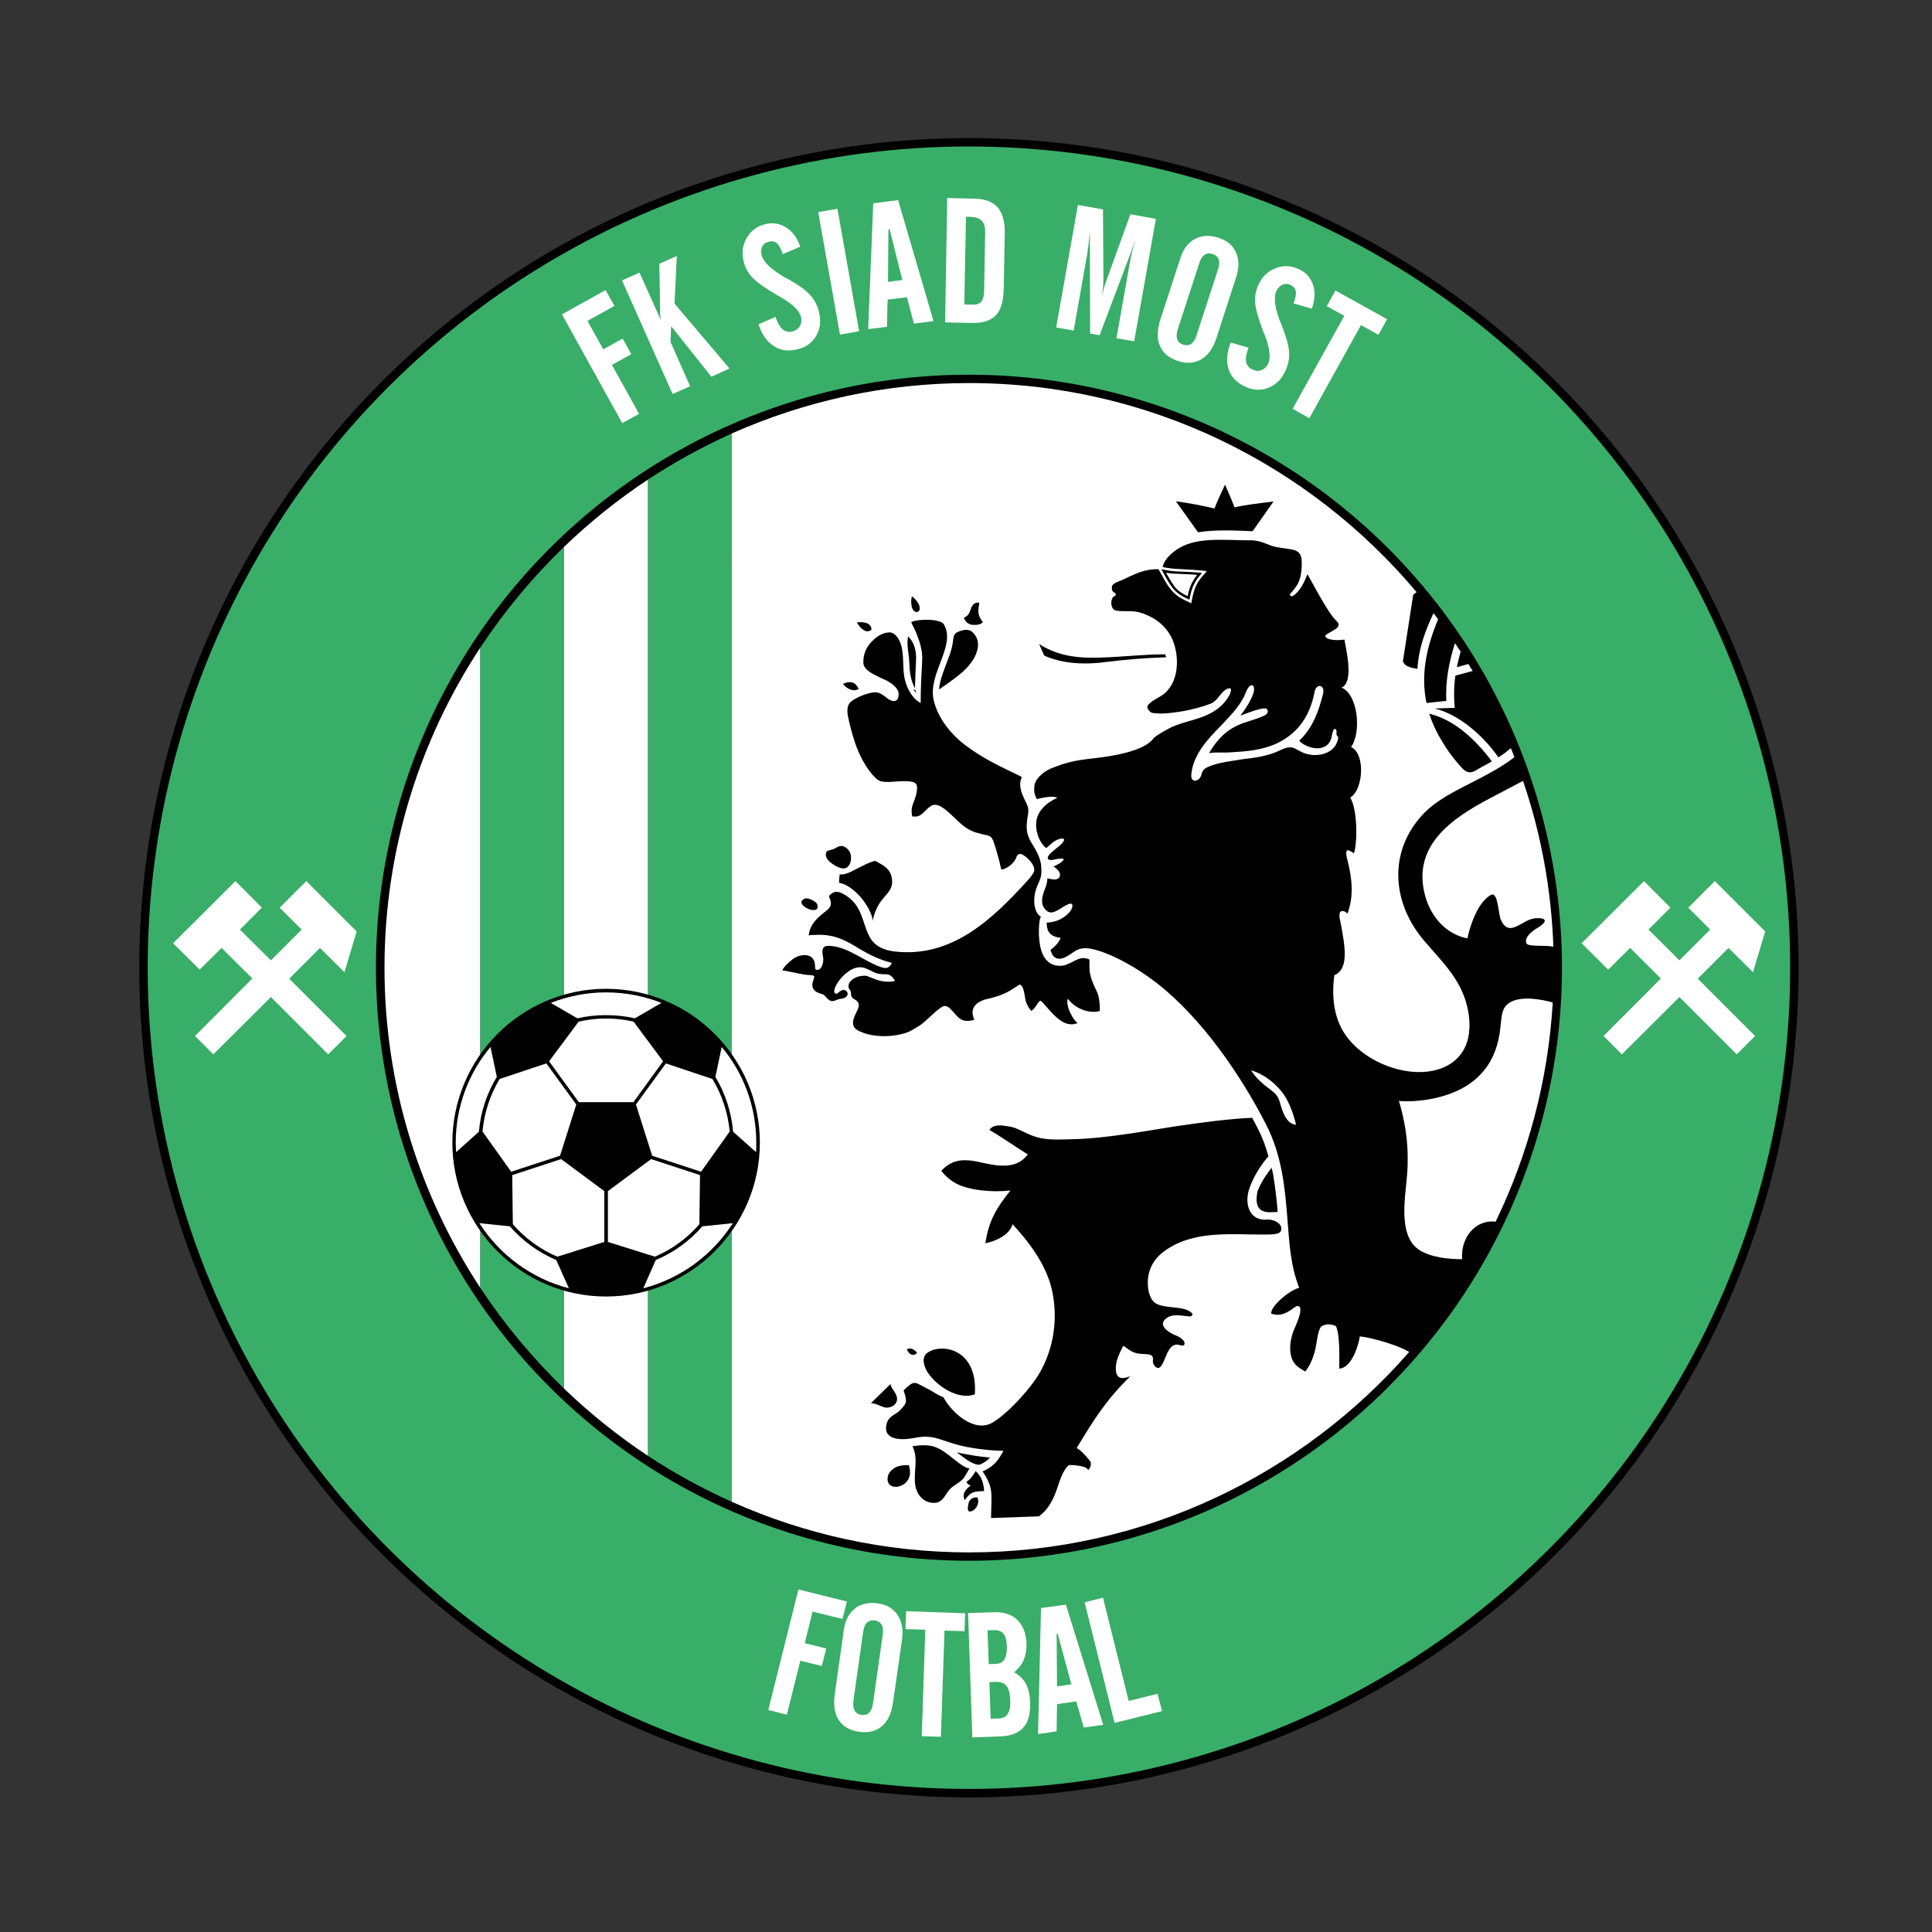 <?xml version="1.0" encoding="iso-8859-1"?>
<!-- Generator: Adobe Illustrator 24.0.1, SVG Export Plug-In . SVG Version: 6.00 Build 0)  -->
<svg version="1.1" id="Layer_1" xmlns="http://www.w3.org/2000/svg" xmlns:xlink="http://www.w3.org/1999/xlink" x="0px" y="0px"
	 viewBox="0 0 660 660" style="enable-background:new 0 0 660 660;" xml:space="preserve">
<rect x="0" y="0" width="660" height="660" fill="#333333" stroke="none"/>
<ellipse transform="matrix(0.707 -0.707 0.707 0.707 -136.791 330.933)" cx="331.076" cy="330.588" rx="283.464" ry="283.464"/>
<ellipse transform="matrix(0.707 -0.707 0.707 0.707 -136.791 330.933)" style="fill:#39AE68;" cx="331.076" cy="330.588" rx="280.584" ry="280.584"/>
<ellipse transform="matrix(0.707 -0.707 0.707 0.707 -136.791 330.933)" cx="331.076" cy="330.588" rx="202.608" ry="202.608"/>
<path style="fill:#39AE68;" d="M192.692,474.372c-10.728-10.368-20.376-21.96-28.656-34.488V221.292
	c8.28-12.528,17.928-24.12,28.656-34.488V474.372z"/>
<path style="fill:#39AE68;" d="M250.004,513.036c-10.008-4.464-19.584-9.72-28.656-15.696V163.836
	c9.072-5.976,18.648-11.232,28.656-15.768V513.036z"/>
<path style="fill:#FFFFFF;" d="M164.036,439.884c-20.664-31.464-32.688-69.048-32.688-109.296
	c0-40.248,12.024-77.832,32.688-109.296V439.884z"/>
<path style="fill:#FFFFFF;" d="M221.348,497.34c-10.224-6.768-19.8-14.472-28.656-22.968V186.804
	c8.856-8.496,18.432-16.2,28.656-22.968V497.34z"/>
<path style="fill:#FFFFFF;" d="M331.076,130.86c61.2,0,116.208,27.792,152.856,71.424l-1.152,0.864l-3.528,22.752
	c0.72,1.944,2.952,2.232,4.968,2.592c0.432-7.344,2.736-13.032,5.472-19.008c0.576,0.72,1.08,1.368,1.584,2.088
	c-4.032,9.648-5.976,19.008-3.96,28.584l6.768-0.72c-0.36-6.696,0.936-13.32,2.952-19.728c0.648,1.008,1.296,1.944,1.944,2.88
	c-0.504,1.8-0.936,3.528-1.296,5.328l3.96-1.08c0.432,0.792,0.936,1.584,1.44,2.376l-5.904,1.584
	c-0.504,3.672-0.576,7.272-0.216,11.016l-6.84,0.216c8.28,2.016,16.704,9.36,21.744,16.704c1.512-0.936,2.952-2.016,4.248-3.168
	c0.432,1.008,0.864,2.088,1.224,3.096c-4.536,3.6-11.016,6.84-16.056,9.432c-6.48,3.312-12.24,6.336-16.632,11.736
	c-10.368,12.6-8.712,29.16,1.872,41.544c6.552,7.704,13.176,13.68,15.048,24.192c2.448,14.04-5.904,20.376-16.056,20.664
	c-10.08,0.288-22.032-5.544-27-14.472c-2.808-5.04-3.672-11.592-2.664-18.648c5.184-2.088,3.456-10.368,2.304-16.992
	c-0.216-1.296-1.512-5.184,0.648-4.896c0.576,0.072,0.72,0.216,1.512,0.864c2.232-5.976,1.584-12.024,0-18.216
	c-0.72-2.808-0.432-3.528,0.288-3.384c0.648,0.072,1.728,0.936,1.944,1.008c1.296-4.248,1.08-15.408-1.296-19.008
	c4.536-2.736,5.256-15.048,0.288-17.28c3.672-5.184,2.304-18.072-3.24-20.304c4.608-2.088,1.152-14.256,1.008-16.416
	c-2.52,0.432-6.48,0.144-6.552-1.224c0-0.432,1.224-1.008,2.448-1.728c3.672-2.088,1.8-2.736,0.144-4.752
	c-3.24-4.176-8.64-14.76-8.712-14.616c-1.152,2.952-2.376,5.328-4.32,6.984c-0.864,0.72-1.368,0.72-1.728-0.072
	c2.304-2.736,4.176-4.32,4.104-11.016c-0.072-5.04-3.312-4.104-8.712-5.184c-2.952-0.576-5.04-2.376-9.072-2.304
	c-6.984,0.072-16.416-1.152-22.896,2.016c-3.096,1.512-6.192,4.176-6.84,7.128c1.728,0.36,3.456,0.576,5.256,0.648
	c3.313,0.143,6.552,0.36,9.864,0.72c-0.864,1.008-1.728,1.944-2.52,3.024c-1.728,2.376-2.304,5.112-2.808,7.992
	c-1.368-0.72-2.88-1.296-4.176-2.16c-2.88-1.872-4.464-4.824-6.048-7.776c-0.36-0.576-0.648-1.152-1.008-1.728
	c-5.256,0-8.064,1.728-12.456,3.744c-1.656,0.648-3.456,1.224-3.456,2.448c0,0.576,0,1.296,0.648,1.656
	c0.576,0.288,1.152,1.008,0.216,1.368c-1.44,0.576-1.512,4.464,0.504,4.896c2.808,0.576,5.4-0.216,8.568,0.792
	c5.616,1.8,9.072,5.184,10.8,9.216c2.52,5.976,2.232,14.976-3.528,18.936c-1.224,0.864-2.808,1.44-4.392,2.88
	c-0.864,0.72-1.079,1.656,0.36,2.808c0.792,0.648,2.088,0.432,3.384,0.576c1.224,0.072,5.4-0.288,9.504-1.152
	c4.032-0.864,7.92-2.16,8.568-2.664c2.16-1.584,3.024-4.176,5.184-4.752c1.441-0.432,0.936,1.44-0.072,3.024
	c-2.016,3.24-5.184,5.328-8.64,6.624c-3.24,1.224-6.408,1.8-10.152,3.312c-0.936,0.36-6.408,3.312-6.912,4.32
	c-3.24,4.176-14.04,5.904-20.016,6.552c-6.552,0.72-9.288,1.296-14.904,3.528c-2.88,1.296-5.688,3.888-5.616,6.48
	c-0.144,1.296,0.144,2.736,0.936,3.96c0.864-0.288,5.544-1.368,6.912-0.432c-3.528,1.584-6.984,4.464-7.2,8.64
	c-0.216,3.6,1.512,7.056,3.384,8.496c0.936-0.432,2.304-2.592,4.896-3.168c1.944-0.36,1.224,0.864,0.504,1.656
	c-1.296,1.296-3.24,2.52-4.392,3.888c-0.936,1.296-0.288,1.8,1.008,1.728c0.504-0.072,6.408-1.584,2.88,0.936
	c-0.792,0.576-1.872,1.08-2.376,1.224c0.576,0.432,2.232,1.584,2.232,2.736c0,1.08-0.504,1.44-1.152,1.656
	c-1.08,0.288-2.592-0.216-3.168-0.288c0,0.792-0.144,1.728-0.432,2.592c-0.864,2.304-2.808,6.264,0.432,8.64
	c2.016,1.44,4.752-1.368,6.768-2.232c2.448-1.224,2.016,1.008,1.008,2.304c-1.944,2.304-4.608,3.672-7.992,3.816
	c0,2.016,0.36,4.752,4.752,5.184c-0.144,0.432-0.36,0.864-0.576,1.224c-0.648,1.008-1.872,2.232-2.88,2.88
	c0.648,2.664,2.304,3.816,5.04,2.52c3.528-1.728,4.248-4.32,10.872-2.376c6.048,1.8,13.608,5.976,20.232,11.088
	c15.408,11.952,28.728,31.32,37.44,48.312c5.616,10.944,6.552,22.104,7.416,33.192c0.648,8.136,1.008,15.048,3.96,22.752
	c-2.88,0.504-9.792,6.12-9.576,8.784c2.376,0.864,4.248,0.216,5.76-0.648c1.656-0.864,2.592-2.016,3.312-1.944
	c2.592,0.144-1.08,7.56-1.44,8.496c-1.08,2.952-1.584,6.264-0.648,9.216c0.792,2.304,2.304,3.312,4.68,4.68
	c1.944-2.52,3.168-5.832,3.672-8.928c0.432-2.448,0.792-5.472,1.8-6.48c1.584-1.008,3.312-0.864,4.968-0.144
	c1.512,2.88,1.152,12.168,1.152,14.544c4.896-0.288,7.056-10.224,6.984-10.944c0.576-0.288,11.376,2.016,16.92,5.256
	c-36.648,41.904-90.504,68.472-150.336,68.472c-28.8,0-56.232-6.192-81.072-17.28V148.068
	C274.844,137.052,302.276,130.86,331.076,130.86z"/>
<polygon style="fill:#FFFFFF;" points="212.564,144.54 191.972,107.388 206.876,99.108 209.9,104.508 200.684,109.62 
	206.084,119.34 212.708,115.668 215.66,120.996 209.036,124.668 218.324,141.372 "/>
<path style="fill:#FFFFFF;" d="M229.772,134.604l-17.28-38.808l5.976-2.664l7.344,16.344c-0.144-0.72-0.216-1.296-0.288-1.8
	c0-0.432-0.072-0.792,0-1.08l-0.288-16.488l5.976-2.664l-0.792,16.272l18.792,22.176l-6.192,2.808l-13.752-17.28l-0.216,5.4
	l6.696,15.12L229.772,134.604z"/>
<path style="fill:#FFFFFF;" d="M259.148,110.772l5.76-2.52c0.72,2.016,1.512,3.456,2.448,4.248c0.936,0.792,2.088,1.08,3.456,0.72
	c1.152-0.36,1.944-0.936,2.448-1.872c0.576-0.936,0.648-1.944,0.36-3.168c-0.576-2.16-3.024-4.464-7.344-6.912l-0.792-0.432
	c-4.176-2.448-6.984-4.464-8.424-5.976c-1.44-1.512-2.448-3.312-2.952-5.328c-0.792-2.88-0.504-5.544,0.864-8.064
	c1.368-2.448,3.456-4.104,6.192-4.824c2.664-0.72,5.112-0.36,7.272,1.008c2.232,1.368,3.888,3.528,4.968,6.624l-5.976,2.52
	c-0.648-1.8-1.296-3.024-2.016-3.672c-0.792-0.648-1.728-0.864-2.808-0.504c-1.08,0.216-1.8,0.792-2.232,1.656
	c-0.432,0.864-0.432,1.872-0.144,3.024c0.648,2.376,3.456,4.968,8.424,7.776l0.504,0.216c3.672,2.088,6.192,3.888,7.56,5.472
	c1.44,1.512,2.448,3.456,3.024,5.616c0.792,3.024,0.504,5.76-0.792,8.136c-1.368,2.448-3.456,4.032-6.264,4.752
	c-3.168,0.864-5.904,0.504-8.28-1.008C261.956,116.748,260.228,114.228,259.148,110.772z"/>
<polygon style="fill:#FFFFFF;" points="286.94,114.3 279.524,72.468 286.076,71.316 293.492,113.148 "/>
<path style="fill:#FFFFFF;" d="M296.588,112.428l1.728-42.984l8.496-1.08l12.096,41.328l-6.696,0.864l-2.376-9l-6.624,0.792
	l-0.216,9.288L296.588,112.428L296.588,112.428z M303.356,96.3l4.896-0.648l-4.32-17.28H303.5L303.356,96.3z"/>
<path style="fill:#FFFFFF;" d="M329.42,104.004l3.24,0.072c1.152,0,2.016-0.36,2.592-1.08c0.576-0.72,0.864-1.8,0.936-3.312
	l0.36-20.448c0-1.8-0.36-3.024-1.224-3.888c-0.792-0.792-2.16-1.224-3.96-1.296h-1.368L329.42,104.004L329.42,104.004z
	 M322.868,110.124l0.72-42.48l9.216,0.216c3.6,0.072,6.264,1.008,7.992,2.952c1.656,1.944,2.52,4.896,2.448,8.856l-0.36,19.008
	c-0.072,4.104-0.936,7.128-2.592,8.928c-1.728,1.872-4.32,2.736-7.92,2.736L322.868,110.124z"/>
<path style="fill:#FFFFFF;" d="M360.812,111.852l7.416-41.832l8.568,1.512l0.144,23.904c0,1.008-0.072,2.016-0.144,3.096
	c-0.144,1.08-0.288,2.16-0.504,3.312c0.216-0.936,0.432-1.944,0.72-2.952c0.288-1.008,0.576-2.088,1.008-3.168l8.136-22.536
	l8.712,1.584l-7.416,41.832l-6.048-1.08l4.68-26.424c0.144-0.792,0.36-1.728,0.648-3.024c0.36-1.224,0.72-2.664,1.152-4.176
	c-0.216,0.504-0.504,1.296-0.792,2.232c-0.648,1.8-1.08,3.024-1.296,3.528l-10.152,26.856l-3.24-0.576l-0.072-28.728
	c-0.072-1.152,0-2.376,0-3.744c0-1.368,0-2.16,0-2.304c-0.144,1.44-0.288,2.808-0.432,4.032c-0.144,1.296-0.288,2.376-0.432,3.312
	l-4.68,26.424L360.812,111.852z"/>
<path style="fill:#FFFFFF;" d="M408.764,114.516l7.344-22.536c0.432-1.368,0.504-2.52,0.216-3.384
	c-0.36-0.864-1.008-1.512-2.088-1.8c-1.008-0.36-1.944-0.288-2.736,0.216c-0.792,0.576-1.368,1.512-1.8,2.88l-7.344,22.536
	c-0.432,1.44-0.504,2.592-0.216,3.456c0.288,0.864,1.008,1.512,2.088,1.872c1.008,0.288,1.944,0.216,2.736-0.288
	C407.684,116.892,408.332,115.956,408.764,114.516L408.764,114.516z M403.22,88.236c1.008-3.168,2.664-5.4,5.04-6.624
	c2.304-1.224,4.968-1.368,8.064-0.36c2.88,0.936,4.824,2.592,5.904,4.968c1.08,2.448,1.152,5.184,0.072,8.424l-6.696,20.664
	c-1.152,3.6-2.88,6.048-5.184,7.416c-2.304,1.368-4.968,1.584-8.064,0.576c-3.096-1.008-5.112-2.736-6.12-5.184
	c-1.079-2.448-0.936-5.472,0.216-9.144L403.22,88.236z"/>
<path style="fill:#FFFFFF;" d="M420.428,117.036l6.12,1.728c-0.792,2.016-1.08,3.6-0.864,4.824c0.216,1.224,1.008,2.16,2.232,2.664
	c1.08,0.504,2.16,0.576,3.096,0.144c1.008-0.36,1.728-1.152,2.232-2.232c0.936-2.016,0.504-5.4-1.296-10.008l-0.36-0.792
	c-1.728-4.536-2.664-7.92-2.808-10.008c-0.144-2.088,0.216-4.032,1.08-5.976c1.224-2.736,3.096-4.608,5.76-5.688
	c2.592-1.08,5.256-1.008,7.848,0.144c2.52,1.08,4.176,2.88,5.04,5.328c0.864,2.448,0.72,5.184-0.36,8.28l-6.264-1.8
	c0.72-1.8,0.936-3.168,0.792-4.176c-0.216-0.936-0.792-1.656-1.872-2.16c-0.936-0.432-1.872-0.432-2.736,0
	c-0.864,0.36-1.584,1.08-2.088,2.232c-1.008,2.232-0.432,5.976,1.728,11.304l0.216,0.504c1.512,3.888,2.376,6.912,2.448,9
	c0.144,2.088-0.288,4.176-1.224,6.264c-1.296,2.88-3.168,4.753-5.76,5.832c-2.52,1.008-5.184,0.936-7.848-0.288
	c-2.952-1.296-4.896-3.313-5.832-5.976C418.844,123.516,419.06,120.492,420.428,117.036z"/>
<polygon style="fill:#FFFFFF;" points="453.26,104.58 456.212,99.252 473.852,109.044 470.9,114.372 464.924,111.06 
	447.284,142.884 441.596,139.644 459.236,107.892 "/>
<polygon style="fill:#FFFFFF;" points="262.46,584.172 272.756,542.988 289.316,547.092 287.804,553.068 277.58,550.548 
	274.916,561.348 282.26,563.148 280.748,569.124 273.404,567.324 268.796,585.756 "/>
<path style="fill:#FFFFFF;" d="M298.244,581.868l3.312-23.472c0.216-1.44,0.072-2.592-0.36-3.384
	c-0.504-0.792-1.224-1.296-2.376-1.44c-1.08-0.144-1.944,0.144-2.664,0.72c-0.648,0.648-1.08,1.728-1.296,3.168l-3.312,23.472
	c-0.144,1.512-0.072,2.592,0.432,3.456c0.432,0.792,1.224,1.296,2.304,1.44c1.152,0.144,2.016-0.072,2.664-0.792
	C297.596,584.388,298.028,583.38,298.244,581.868L298.244,581.868z M288.236,556.956c0.432-3.312,1.728-5.76,3.744-7.416
	c2.088-1.656,4.752-2.232,7.92-1.8c3.024,0.432,5.256,1.728,6.696,3.96c1.512,2.16,2.016,4.896,1.584,8.208l-3.096,21.6
	c-0.504,3.672-1.728,6.408-3.744,8.136c-2.016,1.728-4.68,2.448-7.848,1.944c-3.24-0.432-5.544-1.8-6.984-4.032
	c-1.44-2.16-1.872-5.256-1.296-9.072L288.236,556.956z"/>
<polygon style="fill:#FFFFFF;" points="309.332,556.524 309.548,550.404 329.708,551.124 329.492,557.244 322.652,557.028 
	321.428,593.316 314.876,593.1 316.1,556.74 "/>
<path style="fill:#FFFFFF;" d="M337.772,568.476l2.664-0.072c1.152-0.072,2.088-0.576,2.736-1.584
	c0.576-1.08,0.864-2.52,0.792-4.392c-0.072-2.016-0.432-3.456-1.152-4.32c-0.72-0.864-1.8-1.296-3.312-1.224l-2.16,0.072
	L337.772,568.476L337.772,568.476z M338.42,587.124l2.808-0.072c1.44-0.072,2.448-0.576,3.024-1.584
	c0.648-1.008,0.936-2.52,0.864-4.608c-0.072-2.376-0.504-3.96-1.296-4.968c-0.72-0.936-2.016-1.368-3.744-1.368l-2.088,0.144
	L338.42,587.124L338.42,587.124z M332.156,593.532l-1.44-42.48l8.568-0.288c3.528-0.144,6.264,0.72,8.208,2.592
	c1.944,1.872,3.024,4.536,3.168,8.064c0.072,2.16-0.288,4.032-0.936,5.616c-0.72,1.656-1.8,3.024-3.312,4.248
	c1.8,0.936,3.096,2.232,4.032,3.888c0.864,1.656,1.368,3.744,1.44,6.264c0.144,3.888-0.576,6.768-2.232,8.64
	c-1.656,1.944-4.248,2.952-7.848,3.096L332.156,593.532z"/>
<path style="fill:#FFFFFF;" d="M354.62,592.38l1.008-43.056l8.496-1.152l12.744,41.04l-6.624,0.936l-2.592-8.928l-6.552,0.936
	l-0.144,9.288L354.62,592.38L354.62,592.38z M361.1,576.108l4.896-0.72l-4.68-17.28l-0.36,0.072L361.1,576.108z"/>
<polygon style="fill:#FFFFFF;" points="380.756,588.564 370.532,547.38 376.796,545.796 385.58,581.076 395.444,578.628 
	396.956,584.532 "/>
<polygon style="fill:#FFFFFF;" points="59.132,322.236 80.444,300.996 89.444,310.068 81.956,317.556 92.54,328.068 
	103.052,317.556 95.564,310.068 104.636,300.996 121.844,318.204 117.668,332.1 109.316,323.82 98.804,334.332 118.388,353.916 
	112.124,360.18 92.54,340.596 72.884,360.18 66.62,353.916 86.204,334.26 75.692,323.82 68.204,331.236 "/>
<polygon style="fill:#FFFFFF;" points="540.308,322.236 561.62,300.996 570.62,310.068 563.132,317.556 573.716,328.068 
	584.228,317.556 576.74,310.068 585.812,300.996 603.02,318.204 598.844,332.1 590.492,323.82 579.98,334.332 599.564,353.916 
	593.3,360.18 573.716,340.596 554.06,360.18 547.796,353.916 567.38,334.26 556.868,323.82 549.38,331.236 "/>
<path d="M207.02,337.788c28.944,0,52.56,23.616,52.56,52.56c0,28.944-23.616,52.56-52.56,52.56
	c-28.872,0-52.488-23.616-52.488-52.56C154.532,361.404,178.148,337.788,207.02,337.788z"/>
<path style="fill:#FFFFFF;" d="M249.284,386.532l-9.792,13.752l-16.704-5.472l-5.544-17.496l10.224-14.04l15.912,5.328
	C246.62,373.932,248.636,380.052,249.284,386.532z"/>
<path style="fill:#FFFFFF;" d="M223.724,429.3l-16.056-5.04v-17.352l14.76-10.944l16.704,5.472l-0.216,16.776
	C234.812,422.964,229.628,426.78,223.724,429.3z"/>
<path style="fill:#FFFFFF;" d="M175.196,418.212l-0.216-16.776l16.704-5.472l14.76,10.944v17.352l-16.056,5.04
	C184.484,426.78,179.3,422.964,175.196,418.212z"/>
<path style="fill:#FFFFFF;" d="M170.66,368.604l15.984-5.328l10.224,14.04l-5.544,17.496l-16.704,5.472l-9.792-13.752
	C165.404,380.052,167.492,373.932,170.66,368.604z"/>
<path style="fill:#FFFFFF;" d="M258.284,393.588c0.072-1.08,0.072-2.16,0.072-3.24c0-12.384-4.392-23.832-11.808-32.688
	l-2.16,10.224c3.312,5.544,5.472,11.88,6.048,18.72L258.284,393.588z"/>
<path style="fill:#FFFFFF;" d="M219.764,440.1c12.816-3.312,23.688-11.448,30.6-22.248l-10.44,1.08
	c-4.32,4.968-9.72,8.928-15.912,11.52L219.764,440.1z"/>
<path style="fill:#FFFFFF;" d="M163.748,417.852c6.912,10.8,17.784,18.936,30.6,22.248l-4.32-9.648
	c-6.12-2.592-11.52-6.552-15.84-11.52L163.748,417.852z"/>
<path style="fill:#FFFFFF;" d="M167.564,357.66c-7.416,8.856-11.88,20.304-11.88,32.688c0,1.08,0.072,2.16,0.144,3.24l7.776-6.984
	c0.576-6.768,2.736-13.176,6.12-18.72L167.564,357.66z"/>
<path style="fill:#FFFFFF;" d="M207.02,339.012c-6.624,0-13.032,1.296-18.864,3.6l9.072,5.256c3.168-0.72,6.408-1.08,9.792-1.08
	c3.384,0,6.696,0.36,9.864,1.08l9.072-5.256C220.124,340.308,213.716,339.012,207.02,339.012z"/>
<path style="fill:#FFFFFF;" d="M216.38,376.524h-18.648l-10.152-13.968l10.08-13.536c3.024-0.72,6.192-1.08,9.36-1.08
	c3.24,0,6.408,0.36,9.432,1.08l10.08,13.536L216.38,376.524z"/>
<path d="M354.98,219.996l1.728,3.96c5.472,2.448,12.456,3.312,20.808,2.232c6.912-0.864,13.896-1.44,20.88-1.656l-0.36-1.008
	c-8.568,0-17.136,1.224-25.488,1.152C366.212,224.676,360.164,223.38,354.98,219.996z"/>
<path d="M409.268,181.836l-7.56-10.584c4.32,0.576,8.856,1.44,13.176,2.448c1.08-2.736,2.304-5.4,3.6-8.136
	c1.152,2.592,2.304,5.184,3.24,7.776c4.248-1.008,8.784-1.44,13.32-2.016l-7.128,10.152
	C421.868,181.188,415.1,180.9,409.268,181.836z"/>
<path style="fill:#FFFFFF;" d="M451.964,237.06c-1.512,5.976-3.456,11.52-8.136,15.984c2.736,2.952,10.224,4.536,11.16-1.8
	c0.504-3.24,1.8-2.448,1.584-0.936c-0.072,0.432,0,0.72,0.072,0.864c0.288,0.432,0.504,0.576,0.504,0.864
	c0,0.72-0.576,1.944-0.864,2.52c-1.8,2.88-5.904,4.032-9.792,3.024c-4.32-1.152-4.176-3.672-9.144-1.296
	c-4.248,2.088-8.784,2.592-13.536,3.168c-2.592,0.504-7.92,1.008-11.088,2.52c-1.44,0.648-2.016,1.368-2.304,2.664
	c-0.72,2.592-3.744,2.88-3.456,0c0.216-2.52,1.008-4.752,2.16-6.912c4.248-7.848,13.608-13.464,16.56-21.384
	c1.368-3.528,3.6-2.664,2.376,0.792c-1.008,2.736-2.664,5.112-4.32,7.344c1.8-0.648,7.92-3.168,9-2.304
	c0.576,0.504,0.504,1.656-0.72,2.232c-6.12,2.952-12.6,2.016-19.008,12.888c2.232-0.432,4.752-0.072,7.416-0.288
	c4.968-0.288,10.584-0.648,15.696-3.024c5.832-2.736,11.16-7.92,12.96-17.64C449.66,233.316,452.756,233.82,451.964,237.06z"/>
<path style="fill:#FFFFFF;" d="M427.412,365.652c1.512,2.52,3.888,4.608,6.624,6.624c2.736,1.944,2.88,3.24,3.672,5.976
	c0.72,2.304,2.088,5.76,5.04,5.976c-0.792-3.456-2.376-7.92-4.464-10.728C435.836,370.26,432.092,367.02,427.412,365.652z"/>
<path d="M349.076,265.5c-1.872,3.816,1.44,7.92,2.088,10.296c0.432,1.872-0.288,2.808-0.432,6.192
	c-0.144,3.24,1.296,5.4,2.448,7.272c1.512,2.448,2.376,4.608,2.52,6.768c0.288,4.176-0.504,4.176-1.728,7.632
	c-1.08,3.096-1.08,7.992,1.8,9.648c-0.576-0.792-1.296,4.464-0.576,9c0.864,6.264,4.32,7.632,6.768,7.632
	c3.312,0.072,5.544-2.736,8.352-2.664c0.576,0.072,1.224,0.216,1.872,0.504c0,2.088-0.144,3.96,0.432,5.832
	c1.512,5.4,3.096,4.536,3.096,11.736c-2.448,0.864-7.704,0.072-10.944-4.176c-0.432,1.152,0.072,3.24,0.792,4.68
	c0.72,1.656,1.8,3.168,2.592,3.6c-1.8,0.864-4.032,0.504-5.904-0.864c-2.592-1.8-4.896-4.968-6.408-6.48
	c-0.576-0.576-0.936,0.072-1.584,1.008c-0.576,1.008-1.224,1.728-1.944,2.232c-0.648-0.648-1.224-1.656-1.656-2.664
	c-0.72-1.656-0.576-5.688-2.232-6.336c-0.288-0.072-2.52,1.8-5.4,3.096c-2.88,1.296-6.408,1.944-6.84,2.088
	c-2.808,1.008-5.112,3.024-3.312,6.84c-4.752,1.296-5.472-0.936-8.136-3.672c-0.792-0.792-1.512-1.152-2.232-1.008
	c-1.944,0.432-6.12,5.256-8.208,6.552c-1.584,0.936-3.312,2.232-5.544,2.808c-5.04,1.44-11.376,1.224-15.624-1.008
	c-2.952-1.584-1.512-4.32-0.216-6.984c1.08-2.16,0.144-3.096-1.152-3.744c-1.584-0.864-0.72-2.376-1.296-2.952
	c-1.296-1.368-0.504-3.456,2.088-4.536c0.792-0.36,1.944-0.504,3.096-0.504c0.648-0.072,3.024,1.368,5.76,1.872
	c1.512,0.288,3.672,0.216,4.32-0.144c-0.576-1.008-1.512-2.232-2.952-2.232c-4.032,0.072-4.032-0.864-7.272-2.088
	c-5.976-2.232-12.816,8.712-9.792,8.712c0.432,0.072,0.504-0.432,1.584-1.008c2.304-1.224,3.816,2.52-0.36,2.808
	c-0.936,0.072-2.088,1.08-3.24,0.648c-1.08-0.432-1.8-2.016-2.88-2.304c-5.544-1.368-2.376-5.328-2.664-5.976
	c-0.288-0.72-1.44-0.288-3.96-0.792c-2.88-0.504-5.976-1.296-6.984-1.296c0.648-1.368,2.304-2.88,3.744-3.96
	c2.52-1.8,6.912-2.088,7.416,1.656c0.144,1.008-0.072,1.944,0.504,2.088c2.016,0.36,2.592-3.024,2.304-4.32
	c-0.792-3.744,0.576-4.032,2.808-3.816c5.688,0.504,10.656,4.68,15.624,6.696c1.872,0.72,3.96,1.8,5.112-1.08l-0.072,0.144
	c-4.536-1.152-7.848-2.952-10.728-4.608c-4.536-2.736-8.28-5.184-14.832-4.968c-1.152,0.072-2.16,0-2.808,0.216
	c0.36-4.824,5.112-7.56,6.48-8.856c0.72-0.72,1.08-1.152,1.08-2.088c0-2.376-1.8-2.088,0.72-3.672
	c1.944-1.224,5.472,1.584,6.48,2.592c3.96,3.816,3.96,9.648,6.624,13.464c1.512,2.16,4.104,3.6,7.992,4.032
	c19.512,2.232,33.336-10.944,45.648-24.552c0.936-1.008,1.368-1.8,1.8-2.448c1.152-2.088-2.376-5.544-4.032-6.192
	c-1.008-0.36-1.584,0.144-1.872,1.008c-0.792,2.448-4.392,4.608-5.184,4.032c-0.432-1.944-0.936-3.96-1.512-5.904
	c-2.016-6.768-1.44-4.824-6.984-6.552c-4.608-1.44-6.264-4.32-10.368-7.704c-2.808-2.232-4.176-2.088-5.4-1.224
	c-2.16,1.512-2.88,3.888-6.12,3.384c-0.864-3.96,1.224-5.112,1.585-8.856c0.216-1.944,0.072-3.096-3.528-3.168
	c-3.24-0.144-6.912,0.72-9.072-0.072c-2.016-0.72-5.472-5.472-7.488-10.296c-1.656-3.96-2.592-8.064-3.024-9.792
	c-0.72-2.952-0.936-4.896,0-6.336c1.296-1.944,7.776-4.464,9.864-3.744c1.584,0.504,2.52,1.512,3.456,2.16
	c2.088,1.368,3.744,0.792,3.528-2.088c-0.144-1.728-2.664-3.456-3.888-4.104c-3.456-1.728-8.496-3.384-8.136-6.624
	c0-0.936,0.216-3.672,2.088-5.904c2.088-2.592,4.392-3.888,6.624-4.032c2.16-0.144,3.744,2.448,4.32,4.824
	c1.152,4.896-0.144,8.856,2.016,13.896c1.008,2.304,2.448,4.32,4.536,5.4c0-4.824,0.216-9.144,0.504-14.328
	c0.216-3.6-0.792-6.48-1.944-9.432c-0.504-1.296-1.224-2.52-1.8-3.816c1.224-1.08,9.936-1.44,11.16,0.72
	c4.248,7.2-5.4,16.704-3.528,25.632c1.152,5.472,5.112,11.16,10.296,15.192C337.34,260.532,347.42,264.276,349.076,265.5z"/>
<path d="M312.068,235.476c0.144,0.36,0.576,0.936,0.936,1.224c-0.144-0.288-0.216-0.576-0.288-0.936L312.068,235.476z"/>
<path d="M310.196,217.404c2.376,2.16,2.88,5.472,2.736,8.28c-0.144,3.168-0.288,6.264-0.36,9.432
	c-1.512-2.736-1.8-5.544-1.944-8.568C310.556,223.092,309.62,220.788,310.196,217.404z"/>
<path d="M325.46,219.708c-0.36,2.376-1.296,4.824-2.304,7.344v0.072c-1.08,2.808-2.16,5.688-2.376,8.424
	c5.04-3.6,11.736-7.632,13.104-13.608c0.504-2.016,0.216-4.104-1.512-5.832c-0.864-0.936-2.232-1.152-3.528-0.792
	C325.46,216.18,325.892,217.116,325.46,219.708z"/>
<path d="M396.74,194.436c1.872,0.432,3.672,0.72,5.616,0.792c2.808,0.072,5.544,0.216,8.28,0.504
	c-1.079,1.224-2.016,2.376-2.736,3.888c-0.864,1.656-1.224,3.384-1.584,5.256c-2.304-1.08-4.032-1.944-5.688-3.96
	C399.044,198.9,397.82,196.38,396.74,194.436L396.74,194.436z M398.324,195.66c0.864,1.44,1.8,3.24,2.952,4.752
	c1.224,1.584,2.664,2.376,4.464,3.24c0.288-1.728,0.792-3.168,1.368-4.392c0.576-1.08,1.152-2.016,1.872-2.88
	c-2.232-0.216-4.464-0.216-6.624-0.36C400.988,196.02,399.692,195.876,398.324,195.66z"/>
<path d="M334.532,205.884c-2.016-0.288-2.592,1.368-2.952,2.304c-0.36,1.152-0.792,2.232-2.304,2.808
	c0.504,1.512,1.584,2.304,2.88,2.448c1.368,0.144,3.024-0.072,3.6-0.936C333.452,209.628,334.388,207.972,334.532,205.884z"/>
<path d="M293.348,235.332c-1.224,0.72-2.16,0.504-3.024,0.144c-0.936-0.432-1.728-0.936-2.304-1.872
	C290.54,232.452,292.268,233.028,293.348,235.332z"/>
<path d="M297.74,215.1c-0.936,0.792-1.944,0.648-2.808,0.072c-0.864-0.648-1.728-1.44-2.16-2.592
	C296.012,212.364,297.524,213.084,297.74,215.1z"/>
<path d="M311.42,207.036c-0.144-1.008-0.288-2.232,0.144-3.312c2.736,2.16,3.024,4.32,2.304,5.04
	C313.148,209.484,311.78,208.98,311.42,207.036z"/>
<path d="M284.636,295.308c2.16,1.368,4.753,2.448,5.832-0.576c0.36-1.008,0.36-2.376,0-3.312c-0.504-1.224-1.512-2.016-2.376-2.304
	c-1.512-0.432-2.376,0.576-3.312,0.936c-1.152,0.36-2.232,0.576-2.376,0.792C281.756,292.14,282.044,293.58,284.636,295.308z"/>
<path d="M299.036,294.084c-2.088,0.432-4.392,1.728-6.552,2.808c-2.16,1.152-4.176,2.088-5.616,1.8
	c-0.144,0.72-0.216,1.656-0.216,2.88c2.808,0.432,5.976,3.024,8.28,6.048c1.944,2.664,3.24,5.472,3.168,6.984
	c0.576-2.736,1.584-5.328,3.672-7.776c2.088-2.376,3.528-3.888,2.808-7.2C303.932,296.316,301.124,295.38,299.036,294.084z"/>
<path d="M279.308,309.564c-0.216-1.224-0.576-1.368-2.016-2.16c-1.944-1.008-2.736-0.288-3.312,0.216
	c-0.648,0.648,0.216,2.088,2.16,2.88C277.364,311.004,279.524,311.292,279.308,309.564z"/>
<path d="M436.484,414.036c-0.36-4.392-0.864-8.712-1.584-12.888c-0.144-0.72-0.288-1.512-0.504-2.232
	c-1.8,2.304-3.816,5.256-4.824,8.136C427.772,415.836,434.468,413.892,436.484,414.036z"/>
<path d="M427.772,381.852c-7.848,0.36-16.128,1.44-24.48,2.664c-9.504,1.368-25.272,4.536-37.8,4.68
	c-4.32,0.144-8.064,0.216-11.304-0.72c-4.104-1.224-6.408-3.24-9.576-3.672c-2.088-0.36-5.256-0.936-6.624,1.224
	c1.512,0.648,11.808,7.632,13.176,8.352c-0.216,0-1.512,2.376-4.68,3.312c-1.8,0.576-3.672,0.576-5.616,0.432
	c-3.096-0.288-6.192-1.224-8.64-1.584c-4.32-0.576-7.488,0.072-10.656,3.384c0.864,1.296,2.808,3.168,4.968,4.32
	c4.32,2.376,12.456,3.168,18.648,2.448c-4.608,5.688-7.416,10.224-8.568,18c2.952-0.504,8.208-2.592,9.288-6.48
	c7.056,7.632,12.096,15.264,13.68,23.544c2.304,12.024-1.08,23.112-6.552,30.456c-2.52,3.456-8.712,10.656-13.968,13.752
	c-6.192,3.672-13.968-3.384-16.776-8.64c-2.448-0.936-3.816-2.16-5.4-2.88c-4.608-2.304-4.248-3.24-8.208,0.504
	c1.512,4.536,0.72,4.536-1.152,6.768c-1.512,1.584-3.744,1.872-4.536,4.32c-1.728,5.256,3.456,6.336,9.36,5.184
	c6.12-1.224,8.352,0.504,13.608,2.016c4.824,1.512,12.528,2.376,16.848,2.376c-1.512,2.52-2.592,5.04-7.128,7.056
	c3.888,5.832,2.952,7.632,2.88,15.912l16.344-0.576c3.6-2.664,5.256-6.48,6.552-10.512c0.864-2.664,2.016-5.688,3.672-6.984
	c0.864-0.143,6.48,0.216,6.552,1.728c0.864-0.792,1.44-2.376,0.504-3.384c-1.224-1.512-3.024-3.528-4.392-4.176
	c5.976-9.792,9.72-16.056,18.36-24.552c-4.248,1.728-5.112-0.288-4.968-3.312c0.144-2.376,1.44-4.968,2.52-7.056
	c1.512,0.72,2.592,2.52,6.048,2.736c2.304,0.216,4.392-0.216,4.104,2.232c-0.072,0.432,0,0.936,0.288,1.44
	c0.504,0.936,1.44,1.584,2.232,0.792c1.872-1.728,2.376-8.352,6.264-7.56c0.504,0.072,2.016,0.864,2.016-0.576
	c0-0.936-1.656-2.16-3.096-2.664c-1.944-0.72-6.696-3.528-2.808-6.048c2.664-1.728,7.272,0,8.208-0.504
	c0.288-0.216,1.224-0.792-1.296-2.016c-0.72-0.36-1.8-0.576-3.24-0.792c-3.312-0.36-5.832-0.576-7.416-1.44
	c-2.232-1.224-3.096-4.752-2.88-8.136c0.216-3.528,1.872-6.912,5.112-9.432c9.864-7.56,22.608-6.048,34.272-6.048
	c3.96,0,6.048-0.072,6.192-1.8c0.216-2.232-2.952-3.456-4.752-3.312c-6.192,0.576-7.92-5.4-6.192-10.512
	c1.296-4.032,4.248-8.568,6.552-11.088c-0.936-3.312-1.944-6.264-3.672-9.576C429.068,384.228,428.42,383.076,427.772,381.852z"/>
<path d="M297.524,479.34c1.44,0,2.88,0.864,4.392,1.368c1.944,0.648,4.68-0.72,4.536-2.952c-0.072-1.224-0.936-2.376-1.368-3.024
	c-0.504-0.648-0.72-1.44-0.936-1.872L297.524,479.34z"/>
<path d="M316.82,468.684c2.88,4.608,10.44,9.792,16.2,7.632c1.08-15.768-11.592-17.568-16.2-14.184
	C314.66,463.644,315.596,466.74,316.82,468.684z"/>
<path d="M313.22,461.916c-0.504-0.144-1.44-1.944-3.456-0.936c0.432,0.864,1.08,1.8,2.088,1.872
	C312.428,462.852,313.22,462.564,313.22,461.916z"/>
<path d="M310.484,500.508c-2.232,0-4.248,0.144-5.904,1.728c-0.792,0.792-1.368,1.656-1.368,2.952
	c-0.144,4.32,6.984,3.312,7.632-1.512C310.988,502.524,310.7,501.3,310.484,500.508z"/>
<path d="M331.292,501.516c-0.72,0.432-3.096-1.152-5.04-2.736c-5.688-4.608-7.56-5.688-14.544-4.752
	c2.16,4.392,0.288,8.496,0.936,13.248c0.864,5.328,5.256,6.768,7.776,5.904c1.44-0.504,2.304-1.944,3.168-3.312
	c1.656-2.52,3.528-2.664,5.472-4.752C329.78,504.324,331.58,500.796,331.292,501.516z"/>
<path d="M333.308,502.524c-0.864,1.512-1.8,2.88-3.096,3.6c0.144,0.936,1.08,1.368,1.512,1.224c-1.512,1.224-3.312,2.736-2.16,5.112
	c0.936-1.368,2.016-2.376,3.168-2.736c1.224-0.36,2.808-0.288,3.456-0.36C336.044,507.06,335.54,504.612,333.308,502.524z"/>
<path d="M333.884,511.524c-1.44-0.072-2.304,0.504-2.808,1.368c-0.288,0.792-0.792,2.808-0.072,3.456
	C333.164,516.492,334.892,513.54,333.884,511.524z"/>
<path d="M338.204,497.916c0,0,0,0-0.072,0c-1.368-0.144-2.88-0.288-4.392-0.504c-2.448-0.36-4.824-0.792-6.912-1.296
	c1.944,1.44,5.04,4.104,7.416,4.248c0.144,0,0.36,0,0.648-0.072C336.404,499.572,337.484,498.78,338.204,497.916z"/>
<path style="fill:#FFFFFF;" d="M530.444,342.468c-1.584,26.64-8.424,51.984-19.512,74.88c-6.696-0.864-12.024,5.256-11.448,12.816
	c-4.68,0-10.656-0.576-14.76-3.24c-7.56-5.112-4.392-19.08-3.96-26.64c0.36-6.552,0.144-14.112-2.88-24.192
	c4.968,0.504,19.944-0.216,28.224-9.432c4.104-4.464,5.904-10.08,6.48-15.912c0.432-3.96,0.432-6.552,3.096-8.208
	C519.5,340.02,526.988,341.46,530.444,342.468z"/>
<path style="fill:#FFFFFF;" d="M520.292,266.796c6.12,17.856,9.648,36.864,10.368,56.592c-1.728-0.288-3.744-0.288-4.752-0.288
	c-2.088-0.072-4.104-0.072-4.464-0.864c-0.792-1.871,1.584-3.96,3.888-5.328c2.016-1.152,4.032-3.168,0.288-3.24
	c-3.384-0.144-5.112,1.8-7.92,2.952c-1.872,0.792-3.6,0.648-4.968-2.376c-0.936-1.944-0.936-9.936-3.456-8.496
	c-4.752,2.664-7.272,11.304-7.992,14.832c-7.416-1.512-12.312-7.344-14.328-14.184c-4.968-17.424,9-26.856,22.32-33.84
	c3.24-1.728,6.48-3.384,9.432-4.968C519.284,267.3,519.788,267.012,520.292,266.796z"/>
<path d="M488.252,243.828c0.864,2.592,1.944,5.184,3.456,7.848c1.944,3.456,4.104,6.696,7.632,10.584
	c2.736,2.952,4.248,1.152,7.056-0.36c1.08-0.576,2.16-1.152,3.24-1.8C504.164,252.756,496.748,245.772,488.252,243.828z"/>
</svg>
